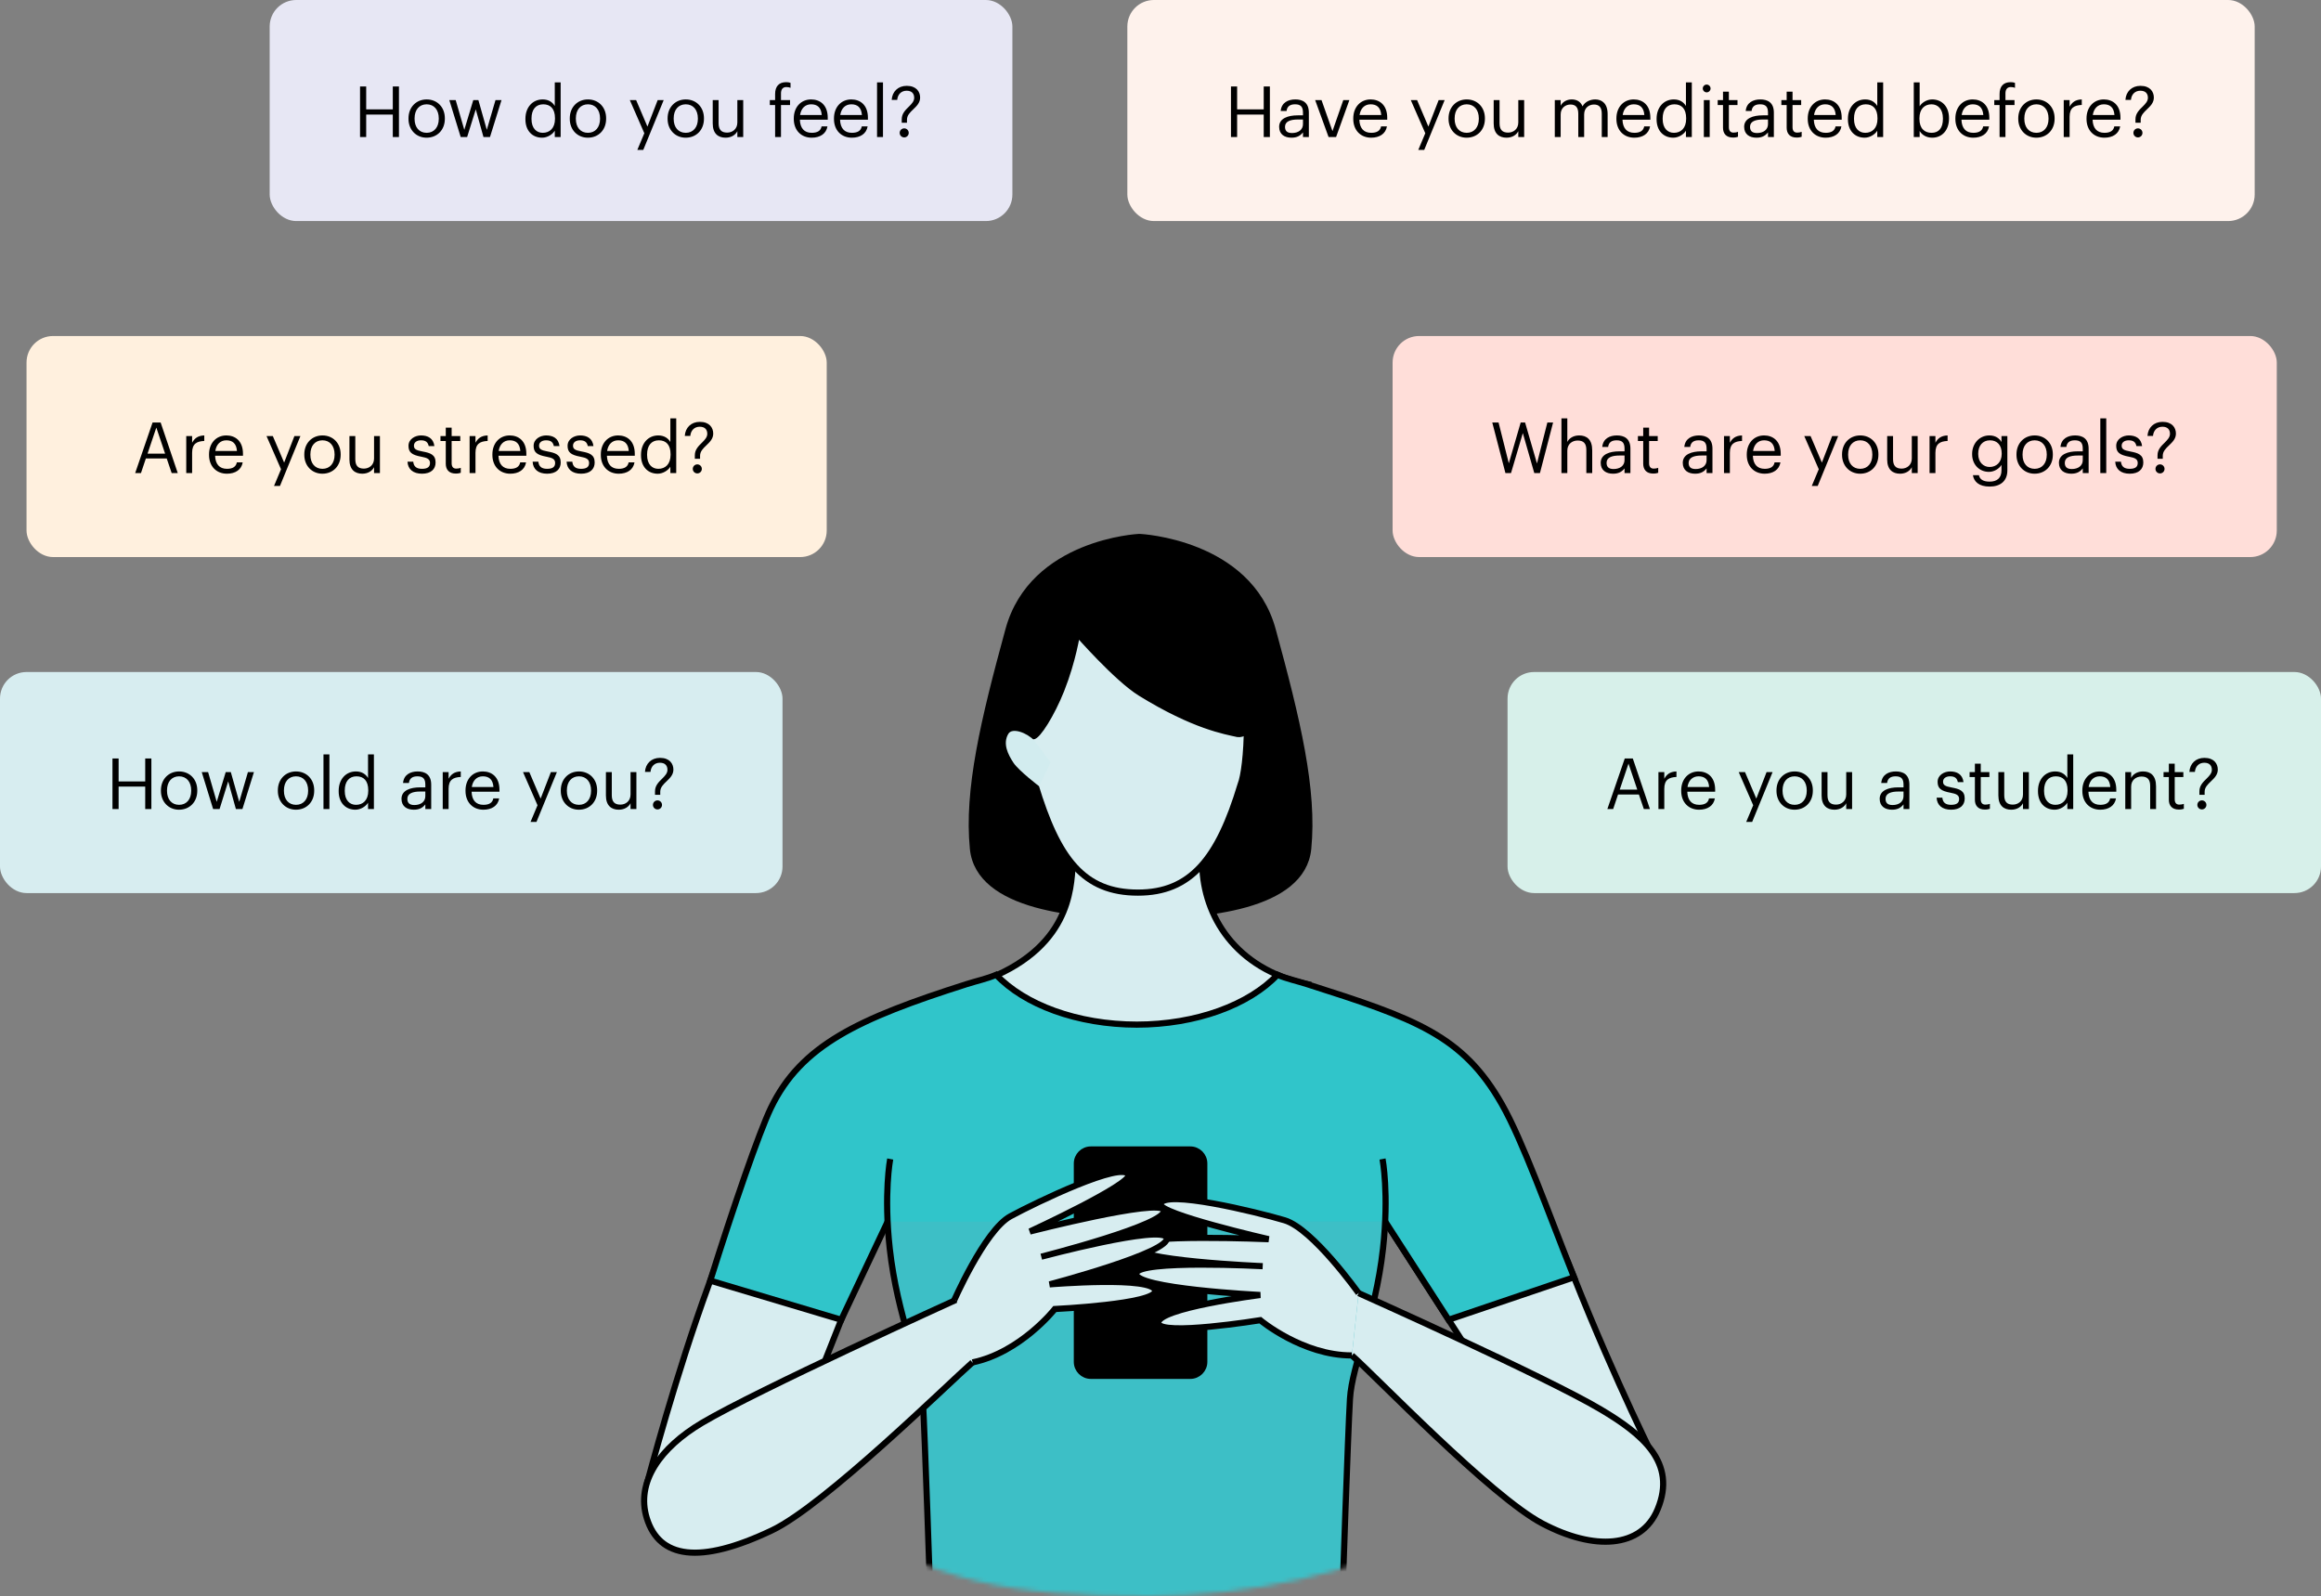 <?xml version="1.0" encoding="UTF-8"?>
<svg width="525px" height="361px" viewBox="0 0 525 361" version="1.1" xmlns="http://www.w3.org/2000/svg" xmlns:xlink="http://www.w3.org/1999/xlink">
    <rect x="0" y="0" width="525" height="361" fill="#808080" stroke="none"/>
    <!-- Generator: Sketch 57.1 (83088) - https://sketch.com -->
    <title>Image-01</title>
    <desc>Created with Sketch.</desc>
    <defs>
        <path d="M149,297 C171.965,297 195.06,291.804 214.487,282.525 C218.678,280.523 222.777,281.654 227,283.525 C328.619,328.535 261.917,263.454 271.5,253.148 C296.235,226.549 298.003,188.188 298.003,149 C298.003,66.71 231.29,-8.52651283e-14 149,-8.52651283e-14 C66.71,-8.52651283e-14 0,66.71 0,149 C0,185.718 13.281,219.333 35.302,245.305 C39.32,250.044 2.428,282.993 7,287.195 C10.585,290.491 40.403,303.297 56.482,297.815 C63.925,295.277 74.116,276.584 75.981,277.861 C99.91,294.242 117.812,297 149,297 Z" id="path-1"></path>
    </defs>
    <g id="Landing" stroke="none" stroke-width="1" fill="none" fill-rule="evenodd">
        <g id="02-Balance_center" transform="translate(-729, -1088)">
            <g id="02---Slides" transform="translate(0, 819)">
                <g id="First-slide" transform="translate(148, 211)">
                    <g id="Image-01" transform="translate(488, 0)">
                        <rect id="Image-Bg" x="0" y="0" width="700" height="480"></rect>
                        <g id="Image-assets" transform="translate(93, 58)">
                            <g id="Anxiety" transform="translate(6, 76)">
                                <rect id="Rectangle" fill="#FFF0DE" x="0" y="0" width="181" height="50" rx="6"></rect>
                                <path d="M24.576,31 L28.512,19.56 L30.336,19.56 L34.208,31 L32.832,31 L31.712,27.704 L26.992,27.704 L25.888,31 L24.576,31 Z M29.36,20.712 L27.376,26.6 L31.344,26.6 L29.36,20.712 Z M36.128,31 L36.128,22.632 L37.456,22.632 L37.456,24.136 C37.984,23.192 38.704,22.536 40.208,22.488 L40.208,23.736 C38.528,23.816 37.456,24.344 37.456,26.408 L37.456,31 L36.128,31 Z M45.328,31.144 C42.96,31.144 41.28,29.48 41.28,26.904 L41.28,26.776 C41.28,24.248 42.896,22.488 45.2,22.488 C47.136,22.488 48.96,23.656 48.96,26.648 L48.96,27.08 L42.656,27.08 C42.72,28.984 43.632,30.04 45.344,30.04 C46.64,30.04 47.392,29.56 47.568,28.584 L48.896,28.584 C48.608,30.264 47.216,31.144 45.328,31.144 Z M42.704,26.008 L47.6,26.008 C47.472,24.28 46.576,23.592 45.2,23.592 C43.84,23.592 42.928,24.52 42.704,26.008 Z M55.984,33.912 L57.568,30.136 L54.288,22.632 L55.712,22.632 L58.272,28.632 L60.592,22.632 L61.952,22.632 L57.328,33.912 L55.984,33.912 Z M66.944,30.04 C68.624,30.04 69.68,28.776 69.68,26.888 L69.68,26.776 C69.68,24.84 68.608,23.592 66.944,23.592 C65.264,23.592 64.208,24.84 64.208,26.76 L64.208,26.888 C64.208,28.792 65.248,30.04 66.944,30.04 Z M66.928,31.144 C64.544,31.144 62.832,29.336 62.832,26.888 L62.832,26.76 C62.832,24.248 64.576,22.488 66.944,22.488 C69.312,22.488 71.056,24.232 71.056,26.744 L71.056,26.872 C71.056,29.4 69.312,31.144 66.928,31.144 Z M75.952,31.144 C74.288,31.144 73.04,30.232 73.04,27.928 L73.04,22.632 L74.368,22.632 L74.368,27.864 C74.368,29.336 74.992,29.992 76.304,29.992 C77.488,29.992 78.608,29.208 78.608,27.704 L78.608,22.632 L79.936,22.632 L79.936,31 L78.608,31 L78.608,29.672 C78.224,30.456 77.296,31.144 75.952,31.144 Z M89.456,31.144 C87.456,31.144 86.256,30.136 86.176,28.424 L87.472,28.424 C87.568,29.416 88.096,30.04 89.44,30.04 C90.704,30.04 91.264,29.608 91.264,28.712 C91.264,27.832 90.608,27.544 89.312,27.304 C87.136,26.904 86.4,26.296 86.4,24.84 C86.4,23.288 87.92,22.488 89.232,22.488 C90.736,22.488 92.032,23.096 92.256,24.904 L90.976,24.904 C90.784,23.992 90.272,23.592 89.216,23.592 C88.256,23.592 87.632,24.072 87.632,24.792 C87.632,25.544 88.048,25.848 89.584,26.12 C91.312,26.44 92.528,26.824 92.528,28.6 C92.528,30.12 91.488,31.144 89.456,31.144 Z M97.088,31.112 C95.568,31.112 94.832,30.216 94.832,28.904 L94.832,23.752 L93.632,23.752 L93.632,22.632 L94.832,22.632 L94.832,20.728 L96.16,20.728 L96.16,22.632 L98.112,22.632 L98.112,23.752 L96.16,23.752 L96.16,28.776 C96.16,29.592 96.528,29.992 97.2,29.992 C97.616,29.992 97.936,29.928 98.224,29.816 L98.224,30.936 C97.952,31.032 97.632,31.112 97.088,31.112 Z M100.224,31 L100.224,22.632 L101.552,22.632 L101.552,24.136 C102.08,23.192 102.8,22.536 104.304,22.488 L104.304,23.736 C102.624,23.816 101.552,24.344 101.552,26.408 L101.552,31 L100.224,31 Z M109.424,31.144 C107.056,31.144 105.376,29.48 105.376,26.904 L105.376,26.776 C105.376,24.248 106.992,22.488 109.296,22.488 C111.232,22.488 113.056,23.656 113.056,26.648 L113.056,27.08 L106.752,27.08 C106.816,28.984 107.728,30.04 109.44,30.04 C110.736,30.04 111.488,29.56 111.664,28.584 L112.992,28.584 C112.704,30.264 111.312,31.144 109.424,31.144 Z M106.8,26.008 L111.696,26.008 C111.568,24.28 110.672,23.592 109.296,23.592 C107.936,23.592 107.024,24.52 106.8,26.008 Z M117.76,31.144 C115.76,31.144 114.56,30.136 114.48,28.424 L115.776,28.424 C115.872,29.416 116.4,30.04 117.744,30.04 C119.008,30.04 119.568,29.608 119.568,28.712 C119.568,27.832 118.912,27.544 117.616,27.304 C115.44,26.904 114.704,26.296 114.704,24.84 C114.704,23.288 116.224,22.488 117.536,22.488 C119.04,22.488 120.336,23.096 120.56,24.904 L119.28,24.904 C119.088,23.992 118.576,23.592 117.52,23.592 C116.56,23.592 115.936,24.072 115.936,24.792 C115.936,25.544 116.352,25.848 117.888,26.12 C119.616,26.44 120.832,26.824 120.832,28.6 C120.832,30.12 119.792,31.144 117.76,31.144 Z M125.44,31.144 C123.44,31.144 122.24,30.136 122.16,28.424 L123.456,28.424 C123.552,29.416 124.08,30.04 125.424,30.04 C126.688,30.04 127.248,29.608 127.248,28.712 C127.248,27.832 126.592,27.544 125.296,27.304 C123.12,26.904 122.384,26.296 122.384,24.84 C122.384,23.288 123.904,22.488 125.216,22.488 C126.72,22.488 128.016,23.096 128.24,24.904 L126.96,24.904 C126.768,23.992 126.256,23.592 125.2,23.592 C124.24,23.592 123.616,24.072 123.616,24.792 C123.616,25.544 124.032,25.848 125.568,26.12 C127.296,26.44 128.512,26.824 128.512,28.6 C128.512,30.12 127.472,31.144 125.44,31.144 Z M133.952,31.144 C131.584,31.144 129.904,29.48 129.904,26.904 L129.904,26.776 C129.904,24.248 131.52,22.488 133.824,22.488 C135.76,22.488 137.584,23.656 137.584,26.648 L137.584,27.08 L131.28,27.08 C131.344,28.984 132.256,30.04 133.968,30.04 C135.264,30.04 136.016,29.56 136.192,28.584 L137.52,28.584 C137.232,30.264 135.84,31.144 133.952,31.144 Z M131.328,26.008 L136.224,26.008 C136.096,24.28 135.2,23.592 133.824,23.592 C132.464,23.592 131.552,24.52 131.328,26.008 Z M142.768,31.144 C140.576,31.144 138.992,29.592 138.992,26.984 L138.992,26.856 C138.992,24.296 140.592,22.488 142.896,22.488 C144.288,22.488 145.152,23.16 145.632,23.976 L145.632,18.632 L146.96,18.632 L146.96,31 L145.632,31 L145.632,29.56 C145.152,30.376 143.984,31.144 142.768,31.144 Z M142.912,30.04 C144.464,30.04 145.68,29.016 145.68,26.872 L145.68,26.744 C145.68,24.6 144.656,23.592 143.024,23.592 C141.36,23.592 140.368,24.76 140.368,26.792 L140.368,26.92 C140.368,29.032 141.504,30.04 142.912,30.04 Z M151.168,27.768 L151.168,26.968 C151.168,25.672 152.016,24.872 152.816,24.088 C153.44,23.464 153.984,22.888 153.984,22.12 C153.984,21.176 153.456,20.52 152.272,20.52 C151.072,20.52 150.256,21.336 150.144,22.6 L148.896,22.6 C149.008,20.728 150.336,19.416 152.288,19.416 C154.464,19.416 155.328,20.728 155.328,22.072 C155.328,23.256 154.528,24.008 153.76,24.744 C153.04,25.432 152.352,26.104 152.352,27.08 L152.352,27.768 L151.168,27.768 Z M151.728,31.08 C151.168,31.08 150.704,30.632 150.704,30.056 C150.704,29.48 151.168,29.032 151.728,29.032 C152.288,29.032 152.752,29.48 152.752,30.056 C152.752,30.632 152.288,31.08 151.728,31.08 Z" id="Areyoustressed?" fill="#000000" fill-rule="nonzero"></path>
                            </g>
                            <g id="Sleeping" transform="translate(341, 152)">
                                <rect id="Rectangle" fill="#D7F0EA" x="0" y="0" width="184" height="50" rx="6"></rect>
                                <path d="M22.576,31 L26.512,19.56 L28.336,19.56 L32.208,31 L30.832,31 L29.712,27.704 L24.992,27.704 L23.888,31 L22.576,31 Z M27.36,20.712 L25.376,26.6 L29.344,26.6 L27.36,20.712 Z M34.128,31 L34.128,22.632 L35.456,22.632 L35.456,24.136 C35.984,23.192 36.704,22.536 38.208,22.488 L38.208,23.736 C36.528,23.816 35.456,24.344 35.456,26.408 L35.456,31 L34.128,31 Z M43.328,31.144 C40.96,31.144 39.28,29.48 39.28,26.904 L39.28,26.776 C39.28,24.248 40.896,22.488 43.2,22.488 C45.136,22.488 46.96,23.656 46.96,26.648 L46.96,27.08 L40.656,27.08 C40.72,28.984 41.632,30.04 43.344,30.04 C44.64,30.04 45.392,29.56 45.568,28.584 L46.896,28.584 C46.608,30.264 45.216,31.144 43.328,31.144 Z M40.704,26.008 L45.6,26.008 C45.472,24.28 44.576,23.592 43.2,23.592 C41.84,23.592 40.928,24.52 40.704,26.008 Z M53.984,33.912 L55.568,30.136 L52.288,22.632 L53.712,22.632 L56.272,28.632 L58.592,22.632 L59.952,22.632 L55.328,33.912 L53.984,33.912 Z M64.944,30.04 C66.624,30.04 67.68,28.776 67.68,26.888 L67.68,26.776 C67.68,24.84 66.608,23.592 64.944,23.592 C63.264,23.592 62.208,24.84 62.208,26.76 L62.208,26.888 C62.208,28.792 63.248,30.04 64.944,30.04 Z M64.928,31.144 C62.544,31.144 60.832,29.336 60.832,26.888 L60.832,26.76 C60.832,24.248 62.576,22.488 64.944,22.488 C67.312,22.488 69.056,24.232 69.056,26.744 L69.056,26.872 C69.056,29.4 67.312,31.144 64.928,31.144 Z M73.952,31.144 C72.288,31.144 71.04,30.232 71.04,27.928 L71.04,22.632 L72.368,22.632 L72.368,27.864 C72.368,29.336 72.992,29.992 74.304,29.992 C75.488,29.992 76.608,29.208 76.608,27.704 L76.608,22.632 L77.936,22.632 L77.936,31 L76.608,31 L76.608,29.672 C76.224,30.456 75.296,31.144 73.952,31.144 Z M86.96,31.144 C85.408,31.144 84.176,30.392 84.176,28.68 C84.176,26.744 86.224,26.088 88.368,26.088 L89.568,26.088 L89.568,25.48 C89.568,24.152 89.056,23.592 87.776,23.592 C86.624,23.592 85.984,24.072 85.856,25.096 L84.528,25.096 C84.704,23.192 86.224,22.488 87.84,22.488 C89.44,22.488 90.896,23.144 90.896,25.48 L90.896,31 L89.568,31 L89.568,29.944 C88.944,30.728 88.192,31.144 86.96,31.144 Z M87.088,30.088 C88.496,30.088 89.568,29.368 89.568,28.072 L89.568,27.032 L88.416,27.032 C86.736,27.032 85.504,27.448 85.504,28.68 C85.504,29.544 85.92,30.088 87.088,30.088 Z M100.336,31.144 C98.336,31.144 97.136,30.136 97.056,28.424 L98.352,28.424 C98.448,29.416 98.976,30.04 100.32,30.04 C101.584,30.04 102.144,29.608 102.144,28.712 C102.144,27.832 101.488,27.544 100.192,27.304 C98.016,26.904 97.28,26.296 97.28,24.84 C97.28,23.288 98.8,22.488 100.112,22.488 C101.616,22.488 102.912,23.096 103.136,24.904 L101.856,24.904 C101.664,23.992 101.152,23.592 100.096,23.592 C99.136,23.592 98.512,24.072 98.512,24.792 C98.512,25.544 98.928,25.848 100.464,26.12 C102.192,26.44 103.408,26.824 103.408,28.6 C103.408,30.12 102.368,31.144 100.336,31.144 Z M107.968,31.112 C106.448,31.112 105.712,30.216 105.712,28.904 L105.712,23.752 L104.512,23.752 L104.512,22.632 L105.712,22.632 L105.712,20.728 L107.04,20.728 L107.04,22.632 L108.992,22.632 L108.992,23.752 L107.04,23.752 L107.04,28.776 C107.04,29.592 107.408,29.992 108.08,29.992 C108.496,29.992 108.816,29.928 109.104,29.816 L109.104,30.936 C108.832,31.032 108.512,31.112 107.968,31.112 Z M113.936,31.144 C112.272,31.144 111.024,30.232 111.024,27.928 L111.024,22.632 L112.352,22.632 L112.352,27.864 C112.352,29.336 112.976,29.992 114.288,29.992 C115.472,29.992 116.592,29.208 116.592,27.704 L116.592,22.632 L117.92,22.632 L117.92,31 L116.592,31 L116.592,29.672 C116.208,30.456 115.28,31.144 113.936,31.144 Z M123.76,31.144 C121.568,31.144 119.984,29.592 119.984,26.984 L119.984,26.856 C119.984,24.296 121.584,22.488 123.888,22.488 C125.28,22.488 126.144,23.16 126.624,23.976 L126.624,18.632 L127.952,18.632 L127.952,31 L126.624,31 L126.624,29.56 C126.144,30.376 124.976,31.144 123.76,31.144 Z M123.904,30.04 C125.456,30.04 126.672,29.016 126.672,26.872 L126.672,26.744 C126.672,24.6 125.648,23.592 124.016,23.592 C122.352,23.592 121.36,24.76 121.36,26.792 L121.36,26.92 C121.36,29.032 122.496,30.04 123.904,30.04 Z M134.064,31.144 C131.696,31.144 130.016,29.48 130.016,26.904 L130.016,26.776 C130.016,24.248 131.632,22.488 133.936,22.488 C135.872,22.488 137.696,23.656 137.696,26.648 L137.696,27.08 L131.392,27.08 C131.456,28.984 132.368,30.04 134.08,30.04 C135.376,30.04 136.128,29.56 136.304,28.584 L137.632,28.584 C137.344,30.264 135.952,31.144 134.064,31.144 Z M131.44,26.008 L136.336,26.008 C136.208,24.28 135.312,23.592 133.936,23.592 C132.576,23.592 131.664,24.52 131.44,26.008 Z M139.728,31 L139.728,22.632 L141.056,22.632 L141.056,23.96 C141.44,23.176 142.368,22.488 143.744,22.488 C145.472,22.488 146.688,23.432 146.688,25.864 L146.688,31 L145.36,31 L145.36,25.768 C145.36,24.296 144.736,23.64 143.392,23.64 C142.16,23.64 141.056,24.424 141.056,25.928 L141.056,31 L139.728,31 Z M151.84,31.112 C150.32,31.112 149.584,30.216 149.584,28.904 L149.584,23.752 L148.384,23.752 L148.384,22.632 L149.584,22.632 L149.584,20.728 L150.912,20.728 L150.912,22.632 L152.864,22.632 L152.864,23.752 L150.912,23.752 L150.912,28.776 C150.912,29.592 151.28,29.992 151.952,29.992 C152.368,29.992 152.688,29.928 152.976,29.816 L152.976,30.936 C152.704,31.032 152.384,31.112 151.84,31.112 Z M156.496,27.768 L156.496,26.968 C156.496,25.672 157.344,24.872 158.144,24.088 C158.768,23.464 159.312,22.888 159.312,22.12 C159.312,21.176 158.784,20.52 157.6,20.52 C156.4,20.52 155.584,21.336 155.472,22.6 L154.224,22.6 C154.336,20.728 155.664,19.416 157.616,19.416 C159.792,19.416 160.656,20.728 160.656,22.072 C160.656,23.256 159.856,24.008 159.088,24.744 C158.368,25.432 157.68,26.104 157.68,27.08 L157.68,27.768 L156.496,27.768 Z M157.056,31.08 C156.496,31.08 156.032,30.632 156.032,30.056 C156.032,29.48 156.496,29.032 157.056,29.032 C157.616,29.032 158.08,29.48 158.08,30.056 C158.08,30.632 157.616,31.08 157.056,31.08 Z" id="Areyouastudent?" fill="#000000" fill-rule="nonzero"></path>
                            </g>
                            <g id="Student" transform="translate(315, 76)">
                                <rect id="Rectangle" fill="#FFDED9" x="0" y="0" width="200" height="50" rx="6"></rect>
                                <path d="M25.52,31 L22.544,19.56 L23.968,19.56 L26.288,28.792 L28.976,19.56 L29.968,19.56 L32.656,28.824 L35.008,19.56 L36.304,19.56 L33.328,31 L32.048,31 L29.456,21.96 L26.784,31 L25.52,31 Z M38.192,31 L38.192,18.632 L39.52,18.632 L39.52,23.96 C39.904,23.176 40.832,22.488 42.208,22.488 C43.936,22.488 45.152,23.432 45.152,25.864 L45.152,31 L43.824,31 L43.824,25.768 C43.824,24.296 43.2,23.64 41.856,23.64 C40.624,23.64 39.52,24.424 39.52,25.928 L39.52,31 L38.192,31 Z M49.856,31.144 C48.304,31.144 47.072,30.392 47.072,28.68 C47.072,26.744 49.12,26.088 51.264,26.088 L52.464,26.088 L52.464,25.48 C52.464,24.152 51.952,23.592 50.672,23.592 C49.52,23.592 48.88,24.072 48.752,25.096 L47.424,25.096 C47.6,23.192 49.12,22.488 50.736,22.488 C52.336,22.488 53.792,23.144 53.792,25.48 L53.792,31 L52.464,31 L52.464,29.944 C51.84,30.728 51.088,31.144 49.856,31.144 Z M49.984,30.088 C51.392,30.088 52.464,29.368 52.464,28.072 L52.464,27.032 L51.312,27.032 C49.632,27.032 48.4,27.448 48.4,28.68 C48.4,29.544 48.816,30.088 49.984,30.088 Z M58.944,31.112 C57.424,31.112 56.688,30.216 56.688,28.904 L56.688,23.752 L55.488,23.752 L55.488,22.632 L56.688,22.632 L56.688,20.728 L58.016,20.728 L58.016,22.632 L59.968,22.632 L59.968,23.752 L58.016,23.752 L58.016,28.776 C58.016,29.592 58.384,29.992 59.056,29.992 C59.472,29.992 59.792,29.928 60.08,29.816 L60.08,30.936 C59.808,31.032 59.488,31.112 58.944,31.112 Z M68.416,31.144 C66.864,31.144 65.632,30.392 65.632,28.68 C65.632,26.744 67.68,26.088 69.824,26.088 L71.024,26.088 L71.024,25.48 C71.024,24.152 70.512,23.592 69.232,23.592 C68.08,23.592 67.44,24.072 67.312,25.096 L65.984,25.096 C66.16,23.192 67.68,22.488 69.296,22.488 C70.896,22.488 72.352,23.144 72.352,25.48 L72.352,31 L71.024,31 L71.024,29.944 C70.4,30.728 69.648,31.144 68.416,31.144 Z M68.544,30.088 C69.952,30.088 71.024,29.368 71.024,28.072 L71.024,27.032 L69.872,27.032 C68.192,27.032 66.96,27.448 66.96,28.68 C66.96,29.544 67.376,30.088 68.544,30.088 Z M74.96,31 L74.96,22.632 L76.288,22.632 L76.288,24.136 C76.816,23.192 77.536,22.536 79.04,22.488 L79.04,23.736 C77.36,23.816 76.288,24.344 76.288,26.408 L76.288,31 L74.96,31 Z M84.16,31.144 C81.792,31.144 80.112,29.48 80.112,26.904 L80.112,26.776 C80.112,24.248 81.728,22.488 84.032,22.488 C85.968,22.488 87.792,23.656 87.792,26.648 L87.792,27.08 L81.488,27.08 C81.552,28.984 82.464,30.04 84.176,30.04 C85.472,30.04 86.224,29.56 86.4,28.584 L87.728,28.584 C87.44,30.264 86.048,31.144 84.16,31.144 Z M81.536,26.008 L86.432,26.008 C86.304,24.28 85.408,23.592 84.032,23.592 C82.672,23.592 81.76,24.52 81.536,26.008 Z M94.816,33.912 L96.4,30.136 L93.12,22.632 L94.544,22.632 L97.104,28.632 L99.424,22.632 L100.784,22.632 L96.16,33.912 L94.816,33.912 Z M105.776,30.04 C107.456,30.04 108.512,28.776 108.512,26.888 L108.512,26.776 C108.512,24.84 107.44,23.592 105.776,23.592 C104.096,23.592 103.04,24.84 103.04,26.76 L103.04,26.888 C103.04,28.792 104.08,30.04 105.776,30.04 Z M105.76,31.144 C103.376,31.144 101.664,29.336 101.664,26.888 L101.664,26.76 C101.664,24.248 103.408,22.488 105.776,22.488 C108.144,22.488 109.888,24.232 109.888,26.744 L109.888,26.872 C109.888,29.4 108.144,31.144 105.76,31.144 Z M114.784,31.144 C113.12,31.144 111.872,30.232 111.872,27.928 L111.872,22.632 L113.2,22.632 L113.2,27.864 C113.2,29.336 113.824,29.992 115.136,29.992 C116.32,29.992 117.44,29.208 117.44,27.704 L117.44,22.632 L118.768,22.632 L118.768,31 L117.44,31 L117.44,29.672 C117.056,30.456 116.128,31.144 114.784,31.144 Z M121.456,31 L121.456,22.632 L122.784,22.632 L122.784,24.136 C123.312,23.192 124.032,22.536 125.536,22.488 L125.536,23.736 C123.856,23.816 122.784,24.344 122.784,26.408 L122.784,31 L121.456,31 Z M135.056,34.056 C132.576,34.056 131.488,32.888 131.264,31.48 L132.624,31.48 C132.816,32.44 133.616,32.936 135.04,32.936 C136.688,32.936 137.728,32.152 137.728,30.36 L137.728,29.144 C137.248,29.96 136.112,30.728 134.896,30.728 C132.704,30.728 131.088,29.064 131.088,26.76 L131.088,26.648 C131.088,24.376 132.688,22.488 134.992,22.488 C136.384,22.488 137.248,23.16 137.728,23.976 L137.728,22.632 L139.056,22.632 L139.056,30.44 C139.04,32.872 137.392,34.056 135.056,34.056 Z M135.04,29.624 C136.592,29.624 137.776,28.536 137.776,26.664 L137.776,26.552 C137.776,24.68 136.752,23.592 135.12,23.592 C133.456,23.592 132.464,24.824 132.464,26.584 L132.464,26.712 C132.464,28.536 133.632,29.624 135.04,29.624 Z M145.232,30.04 C146.912,30.04 147.968,28.776 147.968,26.888 L147.968,26.776 C147.968,24.84 146.896,23.592 145.232,23.592 C143.552,23.592 142.496,24.84 142.496,26.76 L142.496,26.888 C142.496,28.792 143.536,30.04 145.232,30.04 Z M145.216,31.144 C142.832,31.144 141.12,29.336 141.12,26.888 L141.12,26.76 C141.12,24.248 142.864,22.488 145.232,22.488 C147.6,22.488 149.344,24.232 149.344,26.744 L149.344,26.872 C149.344,29.4 147.6,31.144 145.216,31.144 Z M153.504,31.144 C151.952,31.144 150.72,30.392 150.72,28.68 C150.72,26.744 152.768,26.088 154.912,26.088 L156.112,26.088 L156.112,25.48 C156.112,24.152 155.6,23.592 154.32,23.592 C153.168,23.592 152.528,24.072 152.4,25.096 L151.072,25.096 C151.248,23.192 152.768,22.488 154.384,22.488 C155.984,22.488 157.44,23.144 157.44,25.48 L157.44,31 L156.112,31 L156.112,29.944 C155.488,30.728 154.736,31.144 153.504,31.144 Z M153.632,30.088 C155.04,30.088 156.112,29.368 156.112,28.072 L156.112,27.032 L154.96,27.032 C153.28,27.032 152.048,27.448 152.048,28.68 C152.048,29.544 152.464,30.088 153.632,30.088 Z M160.08,31 L160.08,18.632 L161.424,18.632 L161.424,31 L160.08,31 Z M166.736,31.144 C164.736,31.144 163.536,30.136 163.456,28.424 L164.752,28.424 C164.848,29.416 165.376,30.04 166.72,30.04 C167.984,30.04 168.544,29.608 168.544,28.712 C168.544,27.832 167.888,27.544 166.592,27.304 C164.416,26.904 163.68,26.296 163.68,24.84 C163.68,23.288 165.2,22.488 166.512,22.488 C168.016,22.488 169.312,23.096 169.536,24.904 L168.256,24.904 C168.064,23.992 167.552,23.592 166.496,23.592 C165.536,23.592 164.912,24.072 164.912,24.792 C164.912,25.544 165.328,25.848 166.864,26.12 C168.592,26.44 169.808,26.824 169.808,28.6 C169.808,30.12 168.768,31.144 166.736,31.144 Z M173.024,27.768 L173.024,26.968 C173.024,25.672 173.872,24.872 174.672,24.088 C175.296,23.464 175.84,22.888 175.84,22.12 C175.84,21.176 175.312,20.52 174.128,20.52 C172.928,20.52 172.112,21.336 172,22.6 L170.752,22.6 C170.864,20.728 172.192,19.416 174.144,19.416 C176.32,19.416 177.184,20.728 177.184,22.072 C177.184,23.256 176.384,24.008 175.616,24.744 C174.896,25.432 174.208,26.104 174.208,27.08 L174.208,27.768 L173.024,27.768 Z M173.584,31.08 C173.024,31.08 172.56,30.632 172.56,30.056 C172.56,29.48 173.024,29.032 173.584,29.032 C174.144,29.032 174.608,29.48 174.608,30.056 C174.608,30.632 174.144,31.08 173.584,31.08 Z" id="Whatareyourgoals?" fill="#000000" fill-rule="nonzero"></path>
                            </g>
                            <g id="Experience" transform="translate(255, 0)">
                                <rect id="Rectangle" fill="#FEF2EC" x="0" y="0" width="255" height="50" rx="6"></rect>
                                <path d="M23.44,31 L23.44,19.56 L24.832,19.56 L24.832,24.744 L30.848,24.744 L30.848,19.56 L32.24,19.56 L32.24,31 L30.848,31 L30.848,25.912 L24.832,25.912 L24.832,31 L23.44,31 Z M37.12,31.144 C35.568,31.144 34.336,30.392 34.336,28.68 C34.336,26.744 36.384,26.088 38.528,26.088 L39.728,26.088 L39.728,25.48 C39.728,24.152 39.216,23.592 37.936,23.592 C36.784,23.592 36.144,24.072 36.016,25.096 L34.688,25.096 C34.864,23.192 36.384,22.488 38,22.488 C39.6,22.488 41.056,23.144 41.056,25.48 L41.056,31 L39.728,31 L39.728,29.944 C39.104,30.728 38.352,31.144 37.12,31.144 Z M37.248,30.088 C38.656,30.088 39.728,29.368 39.728,28.072 L39.728,27.032 L38.576,27.032 C36.896,27.032 35.664,27.448 35.664,28.68 C35.664,29.544 36.08,30.088 37.248,30.088 Z M45.52,31 L42.48,22.632 L43.92,22.632 L46.4,29.656 L48.848,22.632 L50.224,22.632 L47.216,31 L45.52,31 Z M55.152,31.144 C52.784,31.144 51.104,29.48 51.104,26.904 L51.104,26.776 C51.104,24.248 52.72,22.488 55.024,22.488 C56.96,22.488 58.784,23.656 58.784,26.648 L58.784,27.08 L52.48,27.08 C52.544,28.984 53.456,30.04 55.168,30.04 C56.464,30.04 57.216,29.56 57.392,28.584 L58.72,28.584 C58.432,30.264 57.04,31.144 55.152,31.144 Z M52.528,26.008 L57.424,26.008 C57.296,24.28 56.4,23.592 55.024,23.592 C53.664,23.592 52.752,24.52 52.528,26.008 Z M65.808,33.912 L67.392,30.136 L64.112,22.632 L65.536,22.632 L68.096,28.632 L70.416,22.632 L71.776,22.632 L67.152,33.912 L65.808,33.912 Z M76.768,30.04 C78.448,30.04 79.504,28.776 79.504,26.888 L79.504,26.776 C79.504,24.84 78.432,23.592 76.768,23.592 C75.088,23.592 74.032,24.84 74.032,26.76 L74.032,26.888 C74.032,28.792 75.072,30.04 76.768,30.04 Z M76.752,31.144 C74.368,31.144 72.656,29.336 72.656,26.888 L72.656,26.76 C72.656,24.248 74.4,22.488 76.768,22.488 C79.136,22.488 80.88,24.232 80.88,26.744 L80.88,26.872 C80.88,29.4 79.136,31.144 76.752,31.144 Z M85.776,31.144 C84.112,31.144 82.864,30.232 82.864,27.928 L82.864,22.632 L84.192,22.632 L84.192,27.864 C84.192,29.336 84.816,29.992 86.128,29.992 C87.312,29.992 88.432,29.208 88.432,27.704 L88.432,22.632 L89.76,22.632 L89.76,31 L88.432,31 L88.432,29.672 C88.048,30.456 87.12,31.144 85.776,31.144 Z M96.688,31 L96.688,22.632 L98.016,22.632 L98.016,23.912 C98.4,23.128 99.312,22.488 100.512,22.488 C101.584,22.488 102.528,22.936 102.96,24.056 C103.536,22.968 104.784,22.488 105.824,22.488 C107.328,22.488 108.64,23.384 108.64,25.816 L108.64,31 L107.312,31 L107.312,25.72 C107.312,24.248 106.688,23.64 105.536,23.64 C104.448,23.64 103.328,24.376 103.328,25.88 L103.328,31 L102,31 L102,25.72 C102,24.248 101.376,23.64 100.224,23.64 C99.136,23.64 98.016,24.376 98.016,25.88 L98.016,31 L96.688,31 Z M114.672,31.144 C112.304,31.144 110.624,29.48 110.624,26.904 L110.624,26.776 C110.624,24.248 112.24,22.488 114.544,22.488 C116.48,22.488 118.304,23.656 118.304,26.648 L118.304,27.08 L112,27.08 C112.064,28.984 112.976,30.04 114.688,30.04 C115.984,30.04 116.736,29.56 116.912,28.584 L118.24,28.584 C117.952,30.264 116.56,31.144 114.672,31.144 Z M112.048,26.008 L116.944,26.008 C116.816,24.28 115.92,23.592 114.544,23.592 C113.184,23.592 112.272,24.52 112.048,26.008 Z M123.488,31.144 C121.296,31.144 119.712,29.592 119.712,26.984 L119.712,26.856 C119.712,24.296 121.312,22.488 123.616,22.488 C125.008,22.488 125.872,23.16 126.352,23.976 L126.352,18.632 L127.68,18.632 L127.68,31 L126.352,31 L126.352,29.56 C125.872,30.376 124.704,31.144 123.488,31.144 Z M123.632,30.04 C125.184,30.04 126.4,29.016 126.4,26.872 L126.4,26.744 C126.4,24.6 125.376,23.592 123.744,23.592 C122.08,23.592 121.088,24.76 121.088,26.792 L121.088,26.92 C121.088,29.032 122.224,30.04 123.632,30.04 Z M130.4,31 L130.4,22.632 L131.728,22.632 L131.728,31 L130.4,31 Z M131.04,20.888 C130.56,20.888 130.16,20.488 130.16,20.008 C130.16,19.528 130.56,19.128 131.04,19.128 C131.52,19.128 131.92,19.528 131.92,20.008 C131.92,20.488 131.52,20.888 131.04,20.888 Z M136.992,31.112 C135.472,31.112 134.736,30.216 134.736,28.904 L134.736,23.752 L133.536,23.752 L133.536,22.632 L134.736,22.632 L134.736,20.728 L136.064,20.728 L136.064,22.632 L138.016,22.632 L138.016,23.752 L136.064,23.752 L136.064,28.776 C136.064,29.592 136.432,29.992 137.104,29.992 C137.52,29.992 137.84,29.928 138.128,29.816 L138.128,30.936 C137.856,31.032 137.536,31.112 136.992,31.112 Z M142.304,31.144 C140.752,31.144 139.52,30.392 139.52,28.68 C139.52,26.744 141.568,26.088 143.712,26.088 L144.912,26.088 L144.912,25.48 C144.912,24.152 144.4,23.592 143.12,23.592 C141.968,23.592 141.328,24.072 141.2,25.096 L139.872,25.096 C140.048,23.192 141.568,22.488 143.184,22.488 C144.784,22.488 146.24,23.144 146.24,25.48 L146.24,31 L144.912,31 L144.912,29.944 C144.288,30.728 143.536,31.144 142.304,31.144 Z M142.432,30.088 C143.84,30.088 144.912,29.368 144.912,28.072 L144.912,27.032 L143.76,27.032 C142.08,27.032 140.848,27.448 140.848,28.68 C140.848,29.544 141.264,30.088 142.432,30.088 Z M151.392,31.112 C149.872,31.112 149.136,30.216 149.136,28.904 L149.136,23.752 L147.936,23.752 L147.936,22.632 L149.136,22.632 L149.136,20.728 L150.464,20.728 L150.464,22.632 L152.416,22.632 L152.416,23.752 L150.464,23.752 L150.464,28.776 C150.464,29.592 150.832,29.992 151.504,29.992 C151.92,29.992 152.24,29.928 152.528,29.816 L152.528,30.936 C152.256,31.032 151.936,31.112 151.392,31.112 Z M157.952,31.144 C155.584,31.144 153.904,29.48 153.904,26.904 L153.904,26.776 C153.904,24.248 155.52,22.488 157.824,22.488 C159.76,22.488 161.584,23.656 161.584,26.648 L161.584,27.08 L155.28,27.08 C155.344,28.984 156.256,30.04 157.968,30.04 C159.264,30.04 160.016,29.56 160.192,28.584 L161.52,28.584 C161.232,30.264 159.84,31.144 157.952,31.144 Z M155.328,26.008 L160.224,26.008 C160.096,24.28 159.2,23.592 157.824,23.592 C156.464,23.592 155.552,24.52 155.328,26.008 Z M166.768,31.144 C164.576,31.144 162.992,29.592 162.992,26.984 L162.992,26.856 C162.992,24.296 164.592,22.488 166.896,22.488 C168.288,22.488 169.152,23.16 169.632,23.976 L169.632,18.632 L170.96,18.632 L170.96,31 L169.632,31 L169.632,29.56 C169.152,30.376 167.984,31.144 166.768,31.144 Z M166.912,30.04 C168.464,30.04 169.68,29.016 169.68,26.872 L169.68,26.744 C169.68,24.6 168.656,23.592 167.024,23.592 C165.36,23.592 164.368,24.76 164.368,26.792 L164.368,26.92 C164.368,29.032 165.504,30.04 166.912,30.04 Z M182.048,31.144 C180.688,31.144 179.696,30.456 179.216,29.624 L179.216,31 L177.888,31 L177.888,18.632 L179.216,18.632 L179.216,24.04 C179.696,23.224 180.832,22.488 182.048,22.488 C184.24,22.488 185.856,24.088 185.856,26.696 L185.856,26.824 C185.856,29.384 184.352,31.144 182.048,31.144 Z M181.92,30.04 C183.584,30.04 184.48,28.92 184.48,26.888 L184.48,26.76 C184.48,24.648 183.312,23.592 181.904,23.592 C180.352,23.592 179.168,24.616 179.168,26.76 L179.168,26.888 C179.168,29.032 180.288,30.04 181.92,30.04 Z M191.344,31.144 C188.976,31.144 187.296,29.48 187.296,26.904 L187.296,26.776 C187.296,24.248 188.912,22.488 191.216,22.488 C193.152,22.488 194.976,23.656 194.976,26.648 L194.976,27.08 L188.672,27.08 C188.736,28.984 189.648,30.04 191.36,30.04 C192.656,30.04 193.408,29.56 193.584,28.584 L194.912,28.584 C194.624,30.264 193.232,31.144 191.344,31.144 Z M188.72,26.008 L193.616,26.008 C193.488,24.28 192.592,23.592 191.216,23.592 C189.856,23.592 188.944,24.52 188.72,26.008 Z M197.296,31 L197.296,23.752 L196.096,23.752 L196.096,22.632 L197.296,22.632 L197.296,21.272 C197.296,19.576 198.128,18.584 199.792,18.584 C200.224,18.584 200.448,18.632 200.784,18.744 L200.784,19.864 C200.544,19.768 200.208,19.688 199.84,19.688 C198.976,19.688 198.624,20.28 198.624,21.128 L198.624,22.632 L200.672,22.632 L200.672,23.752 L198.624,23.752 L198.624,31 L197.296,31 Z M205.632,30.04 C207.312,30.04 208.368,28.776 208.368,26.888 L208.368,26.776 C208.368,24.84 207.296,23.592 205.632,23.592 C203.952,23.592 202.896,24.84 202.896,26.76 L202.896,26.888 C202.896,28.792 203.936,30.04 205.632,30.04 Z M205.616,31.144 C203.232,31.144 201.52,29.336 201.52,26.888 L201.52,26.76 C201.52,24.248 203.264,22.488 205.632,22.488 C208,22.488 209.744,24.232 209.744,26.744 L209.744,26.872 C209.744,29.4 208,31.144 205.616,31.144 Z M211.808,31 L211.808,22.632 L213.136,22.632 L213.136,24.136 C213.664,23.192 214.384,22.536 215.888,22.488 L215.888,23.736 C214.208,23.816 213.136,24.344 213.136,26.408 L213.136,31 L211.808,31 Z M221.008,31.144 C218.64,31.144 216.96,29.48 216.96,26.904 L216.96,26.776 C216.96,24.248 218.576,22.488 220.88,22.488 C222.816,22.488 224.64,23.656 224.64,26.648 L224.64,27.08 L218.336,27.08 C218.4,28.984 219.312,30.04 221.024,30.04 C222.32,30.04 223.072,29.56 223.248,28.584 L224.576,28.584 C224.288,30.264 222.896,31.144 221.008,31.144 Z M218.384,26.008 L223.28,26.008 C223.152,24.28 222.256,23.592 220.88,23.592 C219.52,23.592 218.608,24.52 218.384,26.008 Z M228.032,27.768 L228.032,26.968 C228.032,25.672 228.88,24.872 229.68,24.088 C230.304,23.464 230.848,22.888 230.848,22.12 C230.848,21.176 230.32,20.52 229.136,20.52 C227.936,20.52 227.12,21.336 227.008,22.6 L225.76,22.6 C225.872,20.728 227.2,19.416 229.152,19.416 C231.328,19.416 232.192,20.728 232.192,22.072 C232.192,23.256 231.392,24.008 230.624,24.744 C229.904,25.432 229.216,26.104 229.216,27.08 L229.216,27.768 L228.032,27.768 Z M228.592,31.08 C228.032,31.08 227.568,30.632 227.568,30.056 C227.568,29.48 228.032,29.032 228.592,29.032 C229.152,29.032 229.616,29.48 229.616,30.056 C229.616,30.632 229.152,31.08 228.592,31.08 Z" id="Haveyoumeditatedbefore?" fill="#000000" fill-rule="nonzero"></path>
                            </g>
                            <g id="Focus" transform="translate(0, 152)">
                                <rect id="Rectangle" fill="#D7EDF0" x="0" y="0" width="177" height="50" rx="6"></rect>
                                <path d="M25.44,31 L25.44,19.56 L26.832,19.56 L26.832,24.744 L32.848,24.744 L32.848,19.56 L34.24,19.56 L34.24,31 L32.848,31 L32.848,25.912 L26.832,25.912 L26.832,31 L25.44,31 Z M40.512,30.04 C42.192,30.04 43.248,28.776 43.248,26.888 L43.248,26.776 C43.248,24.84 42.176,23.592 40.512,23.592 C38.832,23.592 37.776,24.84 37.776,26.76 L37.776,26.888 C37.776,28.792 38.816,30.04 40.512,30.04 Z M40.496,31.144 C38.112,31.144 36.4,29.336 36.4,26.888 L36.4,26.76 C36.4,24.248 38.144,22.488 40.512,22.488 C42.88,22.488 44.624,24.232 44.624,26.744 L44.624,26.872 C44.624,29.4 42.88,31.144 40.496,31.144 Z M48.208,31 L45.632,22.632 L47.072,22.632 L49.024,29.368 L51.056,22.632 L52.208,22.632 L54.112,29.368 L56.08,22.632 L57.44,22.632 L54.832,31 L53.36,31 L51.616,24.728 L49.664,31 L48.208,31 Z M66.96,30.04 C68.64,30.04 69.696,28.776 69.696,26.888 L69.696,26.776 C69.696,24.84 68.624,23.592 66.96,23.592 C65.28,23.592 64.224,24.84 64.224,26.76 L64.224,26.888 C64.224,28.792 65.264,30.04 66.96,30.04 Z M66.944,31.144 C64.56,31.144 62.848,29.336 62.848,26.888 L62.848,26.76 C62.848,24.248 64.592,22.488 66.96,22.488 C69.328,22.488 71.072,24.232 71.072,26.744 L71.072,26.872 C71.072,29.4 69.328,31.144 66.944,31.144 Z M73.168,31 L73.168,18.632 L74.512,18.632 L74.512,31 L73.168,31 Z M80.384,31.144 C78.192,31.144 76.608,29.592 76.608,26.984 L76.608,26.856 C76.608,24.296 78.208,22.488 80.512,22.488 C81.904,22.488 82.768,23.16 83.248,23.976 L83.248,18.632 L84.576,18.632 L84.576,31 L83.248,31 L83.248,29.56 C82.768,30.376 81.6,31.144 80.384,31.144 Z M80.528,30.04 C82.08,30.04 83.296,29.016 83.296,26.872 L83.296,26.744 C83.296,24.6 82.272,23.592 80.64,23.592 C78.976,23.592 77.984,24.76 77.984,26.792 L77.984,26.92 C77.984,29.032 79.12,30.04 80.528,30.04 Z M93.6,31.144 C92.048,31.144 90.816,30.392 90.816,28.68 C90.816,26.744 92.864,26.088 95.008,26.088 L96.208,26.088 L96.208,25.48 C96.208,24.152 95.696,23.592 94.416,23.592 C93.264,23.592 92.624,24.072 92.496,25.096 L91.168,25.096 C91.344,23.192 92.864,22.488 94.48,22.488 C96.08,22.488 97.536,23.144 97.536,25.48 L97.536,31 L96.208,31 L96.208,29.944 C95.584,30.728 94.832,31.144 93.6,31.144 Z M93.728,30.088 C95.136,30.088 96.208,29.368 96.208,28.072 L96.208,27.032 L95.056,27.032 C93.376,27.032 92.144,27.448 92.144,28.68 C92.144,29.544 92.56,30.088 93.728,30.088 Z M100.144,31 L100.144,22.632 L101.472,22.632 L101.472,24.136 C102,23.192 102.72,22.536 104.224,22.488 L104.224,23.736 C102.544,23.816 101.472,24.344 101.472,26.408 L101.472,31 L100.144,31 Z M109.344,31.144 C106.976,31.144 105.296,29.48 105.296,26.904 L105.296,26.776 C105.296,24.248 106.912,22.488 109.216,22.488 C111.152,22.488 112.976,23.656 112.976,26.648 L112.976,27.08 L106.672,27.08 C106.736,28.984 107.648,30.04 109.36,30.04 C110.656,30.04 111.408,29.56 111.584,28.584 L112.912,28.584 C112.624,30.264 111.232,31.144 109.344,31.144 Z M106.72,26.008 L111.616,26.008 C111.488,24.28 110.592,23.592 109.216,23.592 C107.856,23.592 106.944,24.52 106.72,26.008 Z M120,33.912 L121.584,30.136 L118.304,22.632 L119.728,22.632 L122.288,28.632 L124.608,22.632 L125.968,22.632 L121.344,33.912 L120,33.912 Z M130.96,30.04 C132.64,30.04 133.696,28.776 133.696,26.888 L133.696,26.776 C133.696,24.84 132.624,23.592 130.96,23.592 C129.28,23.592 128.224,24.84 128.224,26.76 L128.224,26.888 C128.224,28.792 129.264,30.04 130.96,30.04 Z M130.944,31.144 C128.56,31.144 126.848,29.336 126.848,26.888 L126.848,26.76 C126.848,24.248 128.592,22.488 130.96,22.488 C133.328,22.488 135.072,24.232 135.072,26.744 L135.072,26.872 C135.072,29.4 133.328,31.144 130.944,31.144 Z M139.968,31.144 C138.304,31.144 137.056,30.232 137.056,27.928 L137.056,22.632 L138.384,22.632 L138.384,27.864 C138.384,29.336 139.008,29.992 140.32,29.992 C141.504,29.992 142.624,29.208 142.624,27.704 L142.624,22.632 L143.952,22.632 L143.952,31 L142.624,31 L142.624,29.672 C142.24,30.456 141.312,31.144 139.968,31.144 Z M148.16,27.768 L148.16,26.968 C148.16,25.672 149.008,24.872 149.808,24.088 C150.432,23.464 150.976,22.888 150.976,22.12 C150.976,21.176 150.448,20.52 149.264,20.52 C148.064,20.52 147.248,21.336 147.136,22.6 L145.888,22.6 C146,20.728 147.328,19.416 149.28,19.416 C151.456,19.416 152.32,20.728 152.32,22.072 C152.32,23.256 151.52,24.008 150.752,24.744 C150.032,25.432 149.344,26.104 149.344,27.08 L149.344,27.768 L148.16,27.768 Z M148.72,31.08 C148.16,31.08 147.696,30.632 147.696,30.056 C147.696,29.48 148.16,29.032 148.72,29.032 C149.28,29.032 149.744,29.48 149.744,30.056 C149.744,30.632 149.28,31.08 148.72,31.08 Z" id="Howoldareyou?" fill="#000000" fill-rule="nonzero"></path>
                            </g>
                            <g id="Person" transform="translate(111, 64)">
                                <mask id="mask-2" fill="white">
                                    <use xlink:href="#path-1"></use>
                                </mask>
                                <g id="Mask"></g>
                                <g mask="url(#mask-2)">
                                    <g transform="translate(34, 56)">
                                        <g id="Group-4" stroke="none" stroke-width="1" fill="none" fill-rule="evenodd" transform="translate(123.531, 110.965)">
                                            <path d="M3.869,49.438 L38.781,36.002 L82.891,104.371 L106.42,100.5 C106.42,100.5 97.067,81.997 87.51,57.931 C80.284,39.736 70.118,25.808 66.788,19.682 C63.26,13.192 53.472,23.141 48.722,20.267 C41.028,15.614 39.694,9.622 32.21,8.026 L0.594,0.4" id="Fill-1" fill="#D7EDF0"></path>
                                            <path d="M3.869,49.438 L38.781,36.002 L82.891,104.371 L106.42,100.5 C106.42,100.5 97.067,81.997 87.51,57.931 C80.284,39.736 70.118,25.808 66.788,19.682 C63.26,13.192 53.472,23.141 48.722,20.267 C41.028,15.614 39.694,9.622 32.21,8.026 L0.594,0.4" id="Stroke-3" stroke="#000000" stroke-width="1.392"></path>
                                        </g>
                                        <g id="Group-8" stroke="none" stroke-width="1" fill="none" fill-rule="evenodd" transform="translate(1.013, 120.331)">
                                            <path d="M54.654,31.963 L29.487,95.511 L3.173,98.279 C1.358,98.468 -0.09,96.798 0.383,95.032 C2.792,86.049 9.458,62.155 17.057,43.02 C24.28,24.826 28.045,15.779 31.378,9.656 C34.906,3.165 45.44,3.229 50.19,0.356" id="Fill-5" fill="#D7EDF0"></path>
                                            <path d="M54.654,31.963 L29.487,95.511 L3.173,98.279 C1.358,98.468 -0.09,96.798 0.383,95.032 C2.792,86.049 9.458,62.155 17.057,43.02 C24.28,24.826 28.045,15.779 31.378,9.656 C34.906,3.165 45.44,3.229 50.19,0.356" id="Stroke-7" stroke="#000000" stroke-width="1.392"></path>
                                        </g>
                                        <g id="Group-12" stroke="none" stroke-width="1" fill="none" fill-rule="evenodd" transform="translate(74.423, 0.597)">
                                            <path d="M37.8,86.485 C52.892,86.636 75.18,84.595 76.488,71.365 C77.8,58.103 74.069,42.381 68.447,21.837 C63.017,1.998 38.391,0.859 38.391,0.859 L38.19,0.859 C38.19,0.859 14.123,1.998 8.694,21.837 C3.069,42.381 -0.66,58.103 0.652,71.365 C1.958,84.595 24.245,86.636 39.34,86.485" id="Fill-9" fill="#000000"></path>
                                            <path d="M37.8,86.485 C52.892,86.636 75.18,84.595 76.488,71.365 C77.8,58.103 74.069,42.381 68.447,21.837 C63.017,1.998 38.391,0.859 38.391,0.859 L38.19,0.859 C38.19,0.859 14.123,1.998 8.694,21.837 C3.069,42.381 -0.66,58.103 0.652,71.365 C1.958,84.595 24.245,86.636 39.34,86.485" id="Stroke-11" stroke="#000000" stroke-width="1.392"></path>
                                        </g>
                                        <path d="M150.654,102.593 C134.392,99.132 127.219,87.136 126.949,75.675 L97.645,75.675 C97.213,80.971 97.091,94.729 76.834,102.042 L112.041,127.695 C112.041,127.695 132.786,129.859 134.949,127.695 C137.113,125.535 150.654,102.593 150.654,102.593" id="Fill-13" stroke="none" fill="#D7EDF0" fill-rule="evenodd"></path>
                                        <path d="M150.654,102.593 C134.392,99.132 127.219,87.136 126.949,75.675 L97.645,75.675 C97.213,80.971 97.091,94.729 76.834,102.042 L112.041,127.695 C112.041,127.695 132.786,129.859 134.949,127.695 C137.113,125.535 150.654,102.593 150.654,102.593 Z" id="Stroke-15" stroke="#000000" stroke-width="1.392" fill="none"></path>
                                        <path d="M167.725,142.149 C167.725,142.149 169.218,149.99 167.826,162.451 C166.083,178.019 160.823,188.592 160.358,196.397 C159.89,204.202 158.634,241.815 158.634,241.815 L112.038,241.815 L112.046,241.815 L65.45,241.815 C65.45,241.815 64.194,204.202 63.729,196.397 C63.261,188.592 58.002,178.019 56.261,162.451 C54.866,149.99 56.359,142.149 56.359,142.149" id="Fill-17" stroke="none" fill="#3DBFC6" fill-rule="evenodd"></path>
                                        <g id="Group-22" stroke="none" stroke-width="1" fill="none" fill-rule="evenodd" transform="translate(14.935, 99.827)">
                                            <path d="M40.836,56.497 L30.349,78.684 L0.722,69.829 C5.982,53.097 11.771,36.318 14.416,30.813 C21.266,16.575 34.192,10.575 58.698,2.77 C61.074,2.012 63.371,1.536 65.392,0.654 C71.761,7.395 83.664,11.928 97.311,11.928 L97.1,11.928 C110.747,11.928 122.648,7.395 129.019,0.654 C131.043,1.536 133.337,2.012 135.715,2.77 C160.222,10.575 170.906,14.328 179.778,29.922 C184.534,38.281 190.128,54.052 196.106,69.069 L167.729,78.684 L153.38,56.447" id="Fill-19" fill="#30C5CA"></path>
                                            <path d="M40.836,56.497 L30.349,78.684 L0.722,69.829 C5.982,53.097 11.771,36.318 14.416,30.813 C21.266,16.575 34.192,10.575 58.698,2.77 C61.074,2.012 63.371,1.536 65.392,0.654 C71.761,7.395 83.664,11.928 97.311,11.928 L97.1,11.928 C110.747,11.928 122.648,7.395 129.019,0.654 C131.043,1.536 133.337,2.012 135.715,2.77 C160.222,10.575 170.906,14.328 179.778,29.922 C184.534,38.281 190.128,54.052 196.106,69.069 L167.729,78.684 L153.38,56.447" id="Stroke-21" stroke="#000000" stroke-width="1.392"></path>
                                        </g>
                                        <path d="M167.725,142.149 C167.725,142.149 169.218,149.99 167.826,162.451 C166.083,178.019 160.823,188.592 160.358,196.397 C159.89,204.202 158.634,241.815 158.634,241.815" id="Stroke-23" stroke="#000000" stroke-width="1.392" fill="none"></path>
                                        <path d="M124.235,191.194 L101.75,191.194 C100.001,191.194 98.584,189.777 98.584,188.031 L98.584,143.161 C98.584,141.413 100.001,139.995 101.75,139.995 L124.235,139.995 C125.984,139.995 127.401,141.413 127.401,143.161 L127.401,188.031 C127.401,189.777 125.984,191.194 124.235,191.194" id="Fill-25" stroke="none" fill="#000000" fill-rule="evenodd"></path>
                                        <path d="M124.235,191.194 L101.75,191.194 C100.001,191.194 98.584,189.777 98.584,188.031 L98.584,143.161 C98.584,141.413 100.001,139.995 101.75,139.995 L124.235,139.995 C125.984,139.995 127.401,141.413 127.401,143.161 L127.401,188.031 C127.401,189.777 125.984,191.194 124.235,191.194 Z" id="Stroke-27" stroke="#000000" stroke-width="1.392" fill="none"></path>
                                        <g id="Group-32" stroke="none" stroke-width="1" fill="none" fill-rule="evenodd" transform="translate(110.621, 150.961)">
                                            <path d="M50.171,35.612 C39.033,35.654 29.452,27.646 29.452,27.646 C29.452,27.646 6.786,31.31 6.379,28.322 C5.914,24.922 29.452,21.946 29.452,21.946 C29.452,21.946 0.754,20.528 1.359,17.059 C1.902,13.938 29.995,15.427 29.995,15.427 C29.995,15.427 -0,14.208 0.679,10.816 C1.236,8.034 31.353,9.324 31.353,9.324 C31.353,9.324 6.449,3.624 6.855,1.385 C7.471,-2.004 28.661,3.175 34.948,5.047 C41.328,6.948 51.689,21.525 51.689,21.525" id="Fill-29" fill="#D7EDF0"></path>
                                            <path d="M50.171,35.612 C39.033,35.654 29.452,27.646 29.452,27.646 C29.452,27.646 6.786,31.31 6.379,28.322 C5.914,24.922 29.452,21.946 29.452,21.946 C29.452,21.946 0.754,20.528 1.359,17.059 C1.902,13.938 29.995,15.427 29.995,15.427 C29.995,15.427 -0,14.208 0.679,10.816 C1.236,8.034 31.353,9.324 31.353,9.324 C31.353,9.324 6.449,3.624 6.855,1.385 C7.471,-2.004 28.661,3.175 34.948,5.047 C41.328,6.948 51.689,21.525 51.689,21.525" id="Stroke-31" stroke="#000000" stroke-width="1.392"></path>
                                        </g>
                                        <g id="Group-36" stroke="none" stroke-width="1" fill="none" fill-rule="evenodd" transform="translate(160.743, 172.225)">
                                            <path d="M1.569,0.263 C1.569,0.263 43.935,19.195 56.329,26.563 C65.704,32.137 73.61,38.533 69.207,49.148 C65.532,58.014 54.831,58.521 43.161,52.383 C31.491,46.246 5.35,18.992 0.051,14.35" id="Fill-33" fill="#D7EDF0"></path>
                                            <path d="M1.569,0.263 C1.569,0.263 43.935,19.195 56.329,26.563 C65.704,32.137 73.61,38.533 69.207,49.148 C65.532,58.014 54.831,58.521 43.161,52.383 C31.491,46.246 5.35,18.992 0.051,14.35" id="Stroke-35" stroke="#000000" stroke-width="1.392"></path>
                                        </g>
                                        <path d="M112.399,8.736 C100.392,8.736 91.925,13.915 89.742,23.316 C86.598,36.832 87.818,54.099 89.151,57.371 C94.264,74.351 100.167,81.894 112.399,81.894 C124.264,81.894 130.532,74.351 135.644,57.371 C137.014,54.018 138.487,36.835 134.261,22.581 C131.807,14.308 123.443,8.736 112.399,8.736" id="Fill-37" stroke="none" fill="#D7EDF0" fill-rule="evenodd"></path>
                                        <path d="M112.399,8.736 C100.392,8.736 91.925,13.915 89.742,23.316 C86.598,36.832 87.818,54.099 89.151,57.371 C94.264,74.351 100.167,81.894 112.399,81.894 C124.264,81.894 130.532,74.351 135.644,57.371 C137.014,54.018 138.487,36.835 134.261,22.581 C131.807,14.308 123.443,8.736 112.399,8.736 Z" id="Stroke-39" stroke="#000000" stroke-width="1.392" fill="none" stroke-linecap="round" stroke-linejoin="round"></path>
                                        <path d="M80.935,40.723 C81.049,40.909 88.403,46.57 88.623,46.57 C89.692,46.573 92.894,41.511 95.047,36.092 C97.742,29.301 98.639,23.175 98.639,23.175 C98.639,23.175 107.558,33.422 112.993,36.772 C125.159,44.273 132.125,45.381 135.002,46.03 C135.809,46.211 138.48,45.008 138.853,44.273 L141.788,35.624 L137.246,13.565 L128.38,9.024 L113.458,5.565 L98.608,8.737 L88.372,14.431 L80.166,35.193 L80.935,40.723 Z" id="Fill-41" stroke="none" fill="#000000" fill-rule="evenodd"></path>
                                        <path d="M80.935,40.723 C81.049,40.909 88.403,46.57 88.623,46.57 C89.692,46.573 92.894,41.511 95.047,36.092 C97.742,29.301 98.639,23.175 98.639,23.175 C98.639,23.175 107.558,33.422 112.993,36.772 C125.159,44.273 132.125,45.381 135.002,46.03 C135.809,46.211 138.48,45.008 138.853,44.273 L141.788,35.624 L137.246,13.565 L128.38,9.024 L113.458,5.565 L98.608,8.737 L88.372,14.431 L80.166,35.193 L80.935,40.723 Z" id="Stroke-43" stroke="#000000" stroke-width="1.392" fill="none"></path>
                                        <path d="M88.98,47.525 C87.301,45.721 83.976,44.507 83.093,45.96 C81.732,48.21 83.052,50.727 84.246,52.534 C85.444,54.339 90.049,57.839 90.049,57.839 L92.636,52.451 L88.98,47.525 Z" id="Fill-45" stroke="none" fill="#D2ECEF" fill-rule="evenodd"></path>
                                        <g id="Group-50" stroke="none" stroke-width="1" fill="none" fill-rule="evenodd" transform="translate(69.613, 144.379)">
                                            <path d="M5.355,43.779 C16.259,41.518 23.98,31.703 23.98,31.703 C23.98,31.703 46.914,30.605 46.696,27.598 C46.446,24.173 22.802,26.125 22.802,26.125 C22.802,26.125 50.589,18.813 49.28,15.538 C48.105,12.598 20.926,19.863 20.926,19.863 C20.926,19.863 50.021,12.47 48.654,9.29 C47.535,6.684 18.336,14.168 18.336,14.168 C18.336,14.168 41.526,3.445 40.662,1.337 C39.359,-1.848 19.695,7.597 13.934,10.73 C8.083,13.907 0.958,30.313 0.958,30.313" id="Fill-47" fill="#D7EDF0"></path>
                                            <path d="M5.355,43.779 C16.259,41.518 23.98,31.703 23.98,31.703 C23.98,31.703 46.914,30.605 46.696,27.598 C46.446,24.173 22.802,26.125 22.802,26.125 C22.802,26.125 50.589,18.813 49.28,15.538 C48.105,12.598 20.926,19.863 20.926,19.863 C20.926,19.863 50.021,12.47 48.654,9.29 C47.535,6.684 18.336,14.168 18.336,14.168 C18.336,14.168 41.526,3.445 40.662,1.337 C39.359,-1.848 19.695,7.597 13.934,10.73 C8.083,13.907 0.958,30.313 0.958,30.313" id="Stroke-49" stroke="#000000" stroke-width="1.392"></path>
                                        </g>
                                        <path d="M65.45,241.815 C65.45,241.815 64.194,204.201 63.729,196.396 C63.261,188.591 58.002,178.019 56.261,162.45 C54.866,149.99 56.359,142.148 56.359,142.148" id="Stroke-51" stroke="#000000" stroke-width="1.392" fill="none"></path>
                                        <g id="Group-56" stroke="none" stroke-width="1" fill="none" fill-rule="evenodd" transform="translate(0, 173.237)">
                                            <path d="M71.193,0.793 C71.193,0.793 26.154,21.243 13.762,28.611 C4.381,34.185 -1.229,41.982 1.305,50.16 C4.109,59.204 13.172,60.725 29.601,52.911 C41.507,47.253 69.667,19.564 74.966,14.922" id="Fill-53" fill="#D7EDF0"></path>
                                            <path d="M71.193,0.793 C71.193,0.793 26.154,21.243 13.762,28.611 C4.381,34.185 -1.229,41.982 1.305,50.16 C4.109,59.204 13.172,60.725 29.601,52.911 C41.507,47.253 69.667,19.564 74.966,14.922" id="Stroke-55" stroke="#000000" stroke-width="1.392"></path>
                                        </g>
                                    </g>
                                </g>
                            </g>
                            <g id="Age" transform="translate(61, 0)">
                                <rect id="Rectangle" fill="#E7E7F4" x="0" y="0" width="168" height="50" rx="6"></rect>
                                <path d="M20.44,31 L20.44,19.56 L21.832,19.56 L21.832,24.744 L27.848,24.744 L27.848,19.56 L29.24,19.56 L29.24,31 L27.848,31 L27.848,25.912 L21.832,25.912 L21.832,31 L20.44,31 Z M35.512,30.04 C37.192,30.04 38.248,28.776 38.248,26.888 L38.248,26.776 C38.248,24.84 37.176,23.592 35.512,23.592 C33.832,23.592 32.776,24.84 32.776,26.76 L32.776,26.888 C32.776,28.792 33.816,30.04 35.512,30.04 Z M35.496,31.144 C33.112,31.144 31.4,29.336 31.4,26.888 L31.4,26.76 C31.4,24.248 33.144,22.488 35.512,22.488 C37.88,22.488 39.624,24.232 39.624,26.744 L39.624,26.872 C39.624,29.4 37.88,31.144 35.496,31.144 Z M43.208,31 L40.632,22.632 L42.072,22.632 L44.024,29.368 L46.056,22.632 L47.208,22.632 L49.112,29.368 L51.08,22.632 L52.44,22.632 L49.832,31 L48.36,31 L46.616,24.728 L44.664,31 L43.208,31 Z M61.624,31.144 C59.432,31.144 57.848,29.592 57.848,26.984 L57.848,26.856 C57.848,24.296 59.448,22.488 61.752,22.488 C63.144,22.488 64.008,23.16 64.488,23.976 L64.488,18.632 L65.816,18.632 L65.816,31 L64.488,31 L64.488,29.56 C64.008,30.376 62.84,31.144 61.624,31.144 Z M61.768,30.04 C63.32,30.04 64.536,29.016 64.536,26.872 L64.536,26.744 C64.536,24.6 63.512,23.592 61.88,23.592 C60.216,23.592 59.224,24.76 59.224,26.792 L59.224,26.92 C59.224,29.032 60.36,30.04 61.768,30.04 Z M71.992,30.04 C73.672,30.04 74.728,28.776 74.728,26.888 L74.728,26.776 C74.728,24.84 73.656,23.592 71.992,23.592 C70.312,23.592 69.256,24.84 69.256,26.76 L69.256,26.888 C69.256,28.792 70.296,30.04 71.992,30.04 Z M71.976,31.144 C69.592,31.144 67.88,29.336 67.88,26.888 L67.88,26.76 C67.88,24.248 69.624,22.488 71.992,22.488 C74.36,22.488 76.104,24.232 76.104,26.744 L76.104,26.872 C76.104,29.4 74.36,31.144 71.976,31.144 Z M83.16,33.912 L84.744,30.136 L81.464,22.632 L82.888,22.632 L85.448,28.632 L87.768,22.632 L89.128,22.632 L84.504,33.912 L83.16,33.912 Z M94.12,30.04 C95.8,30.04 96.856,28.776 96.856,26.888 L96.856,26.776 C96.856,24.84 95.784,23.592 94.12,23.592 C92.44,23.592 91.384,24.84 91.384,26.76 L91.384,26.888 C91.384,28.792 92.424,30.04 94.12,30.04 Z M94.104,31.144 C91.72,31.144 90.008,29.336 90.008,26.888 L90.008,26.76 C90.008,24.248 91.752,22.488 94.12,22.488 C96.488,22.488 98.232,24.232 98.232,26.744 L98.232,26.872 C98.232,29.4 96.488,31.144 94.104,31.144 Z M103.128,31.144 C101.464,31.144 100.216,30.232 100.216,27.928 L100.216,22.632 L101.544,22.632 L101.544,27.864 C101.544,29.336 102.168,29.992 103.48,29.992 C104.664,29.992 105.784,29.208 105.784,27.704 L105.784,22.632 L107.112,22.632 L107.112,31 L105.784,31 L105.784,29.672 C105.4,30.456 104.472,31.144 103.128,31.144 Z M114.328,31 L114.328,23.752 L113.128,23.752 L113.128,22.632 L114.328,22.632 L114.328,21.272 C114.328,19.576 115.16,18.584 116.824,18.584 C117.256,18.584 117.48,18.632 117.816,18.744 L117.816,19.864 C117.576,19.768 117.24,19.688 116.872,19.688 C116.008,19.688 115.656,20.28 115.656,21.128 L115.656,22.632 L117.704,22.632 L117.704,23.752 L115.656,23.752 L115.656,31 L114.328,31 Z M122.6,31.144 C120.232,31.144 118.552,29.48 118.552,26.904 L118.552,26.776 C118.552,24.248 120.168,22.488 122.472,22.488 C124.408,22.488 126.232,23.656 126.232,26.648 L126.232,27.08 L119.928,27.08 C119.992,28.984 120.904,30.04 122.616,30.04 C123.912,30.04 124.664,29.56 124.84,28.584 L126.168,28.584 C125.88,30.264 124.488,31.144 122.6,31.144 Z M119.976,26.008 L124.872,26.008 C124.744,24.28 123.848,23.592 122.472,23.592 C121.112,23.592 120.2,24.52 119.976,26.008 Z M131.688,31.144 C129.32,31.144 127.64,29.48 127.64,26.904 L127.64,26.776 C127.64,24.248 129.256,22.488 131.56,22.488 C133.496,22.488 135.32,23.656 135.32,26.648 L135.32,27.08 L129.016,27.08 C129.08,28.984 129.992,30.04 131.704,30.04 C133,30.04 133.752,29.56 133.928,28.584 L135.256,28.584 C134.968,30.264 133.576,31.144 131.688,31.144 Z M129.064,26.008 L133.96,26.008 C133.832,24.28 132.936,23.592 131.56,23.592 C130.2,23.592 129.288,24.52 129.064,26.008 Z M137.384,31 L137.384,18.632 L138.728,18.632 L138.728,31 L137.384,31 Z M142.968,27.768 L142.968,26.968 C142.968,25.672 143.816,24.872 144.616,24.088 C145.24,23.464 145.784,22.888 145.784,22.12 C145.784,21.176 145.256,20.52 144.072,20.52 C142.872,20.52 142.056,21.336 141.944,22.6 L140.696,22.6 C140.808,20.728 142.136,19.416 144.088,19.416 C146.264,19.416 147.128,20.728 147.128,22.072 C147.128,23.256 146.328,24.008 145.56,24.744 C144.84,25.432 144.152,26.104 144.152,27.08 L144.152,27.768 L142.968,27.768 Z M143.528,31.08 C142.968,31.08 142.504,30.632 142.504,30.056 C142.504,29.48 142.968,29.032 143.528,29.032 C144.088,29.032 144.552,29.48 144.552,30.056 C144.552,30.632 144.088,31.08 143.528,31.08 Z" id="Howdoyoufeel?" fill="#000000" fill-rule="nonzero"></path>
                            </g>
                        </g>
                    </g>
                </g>
            </g>
        </g>
    </g>
</svg>